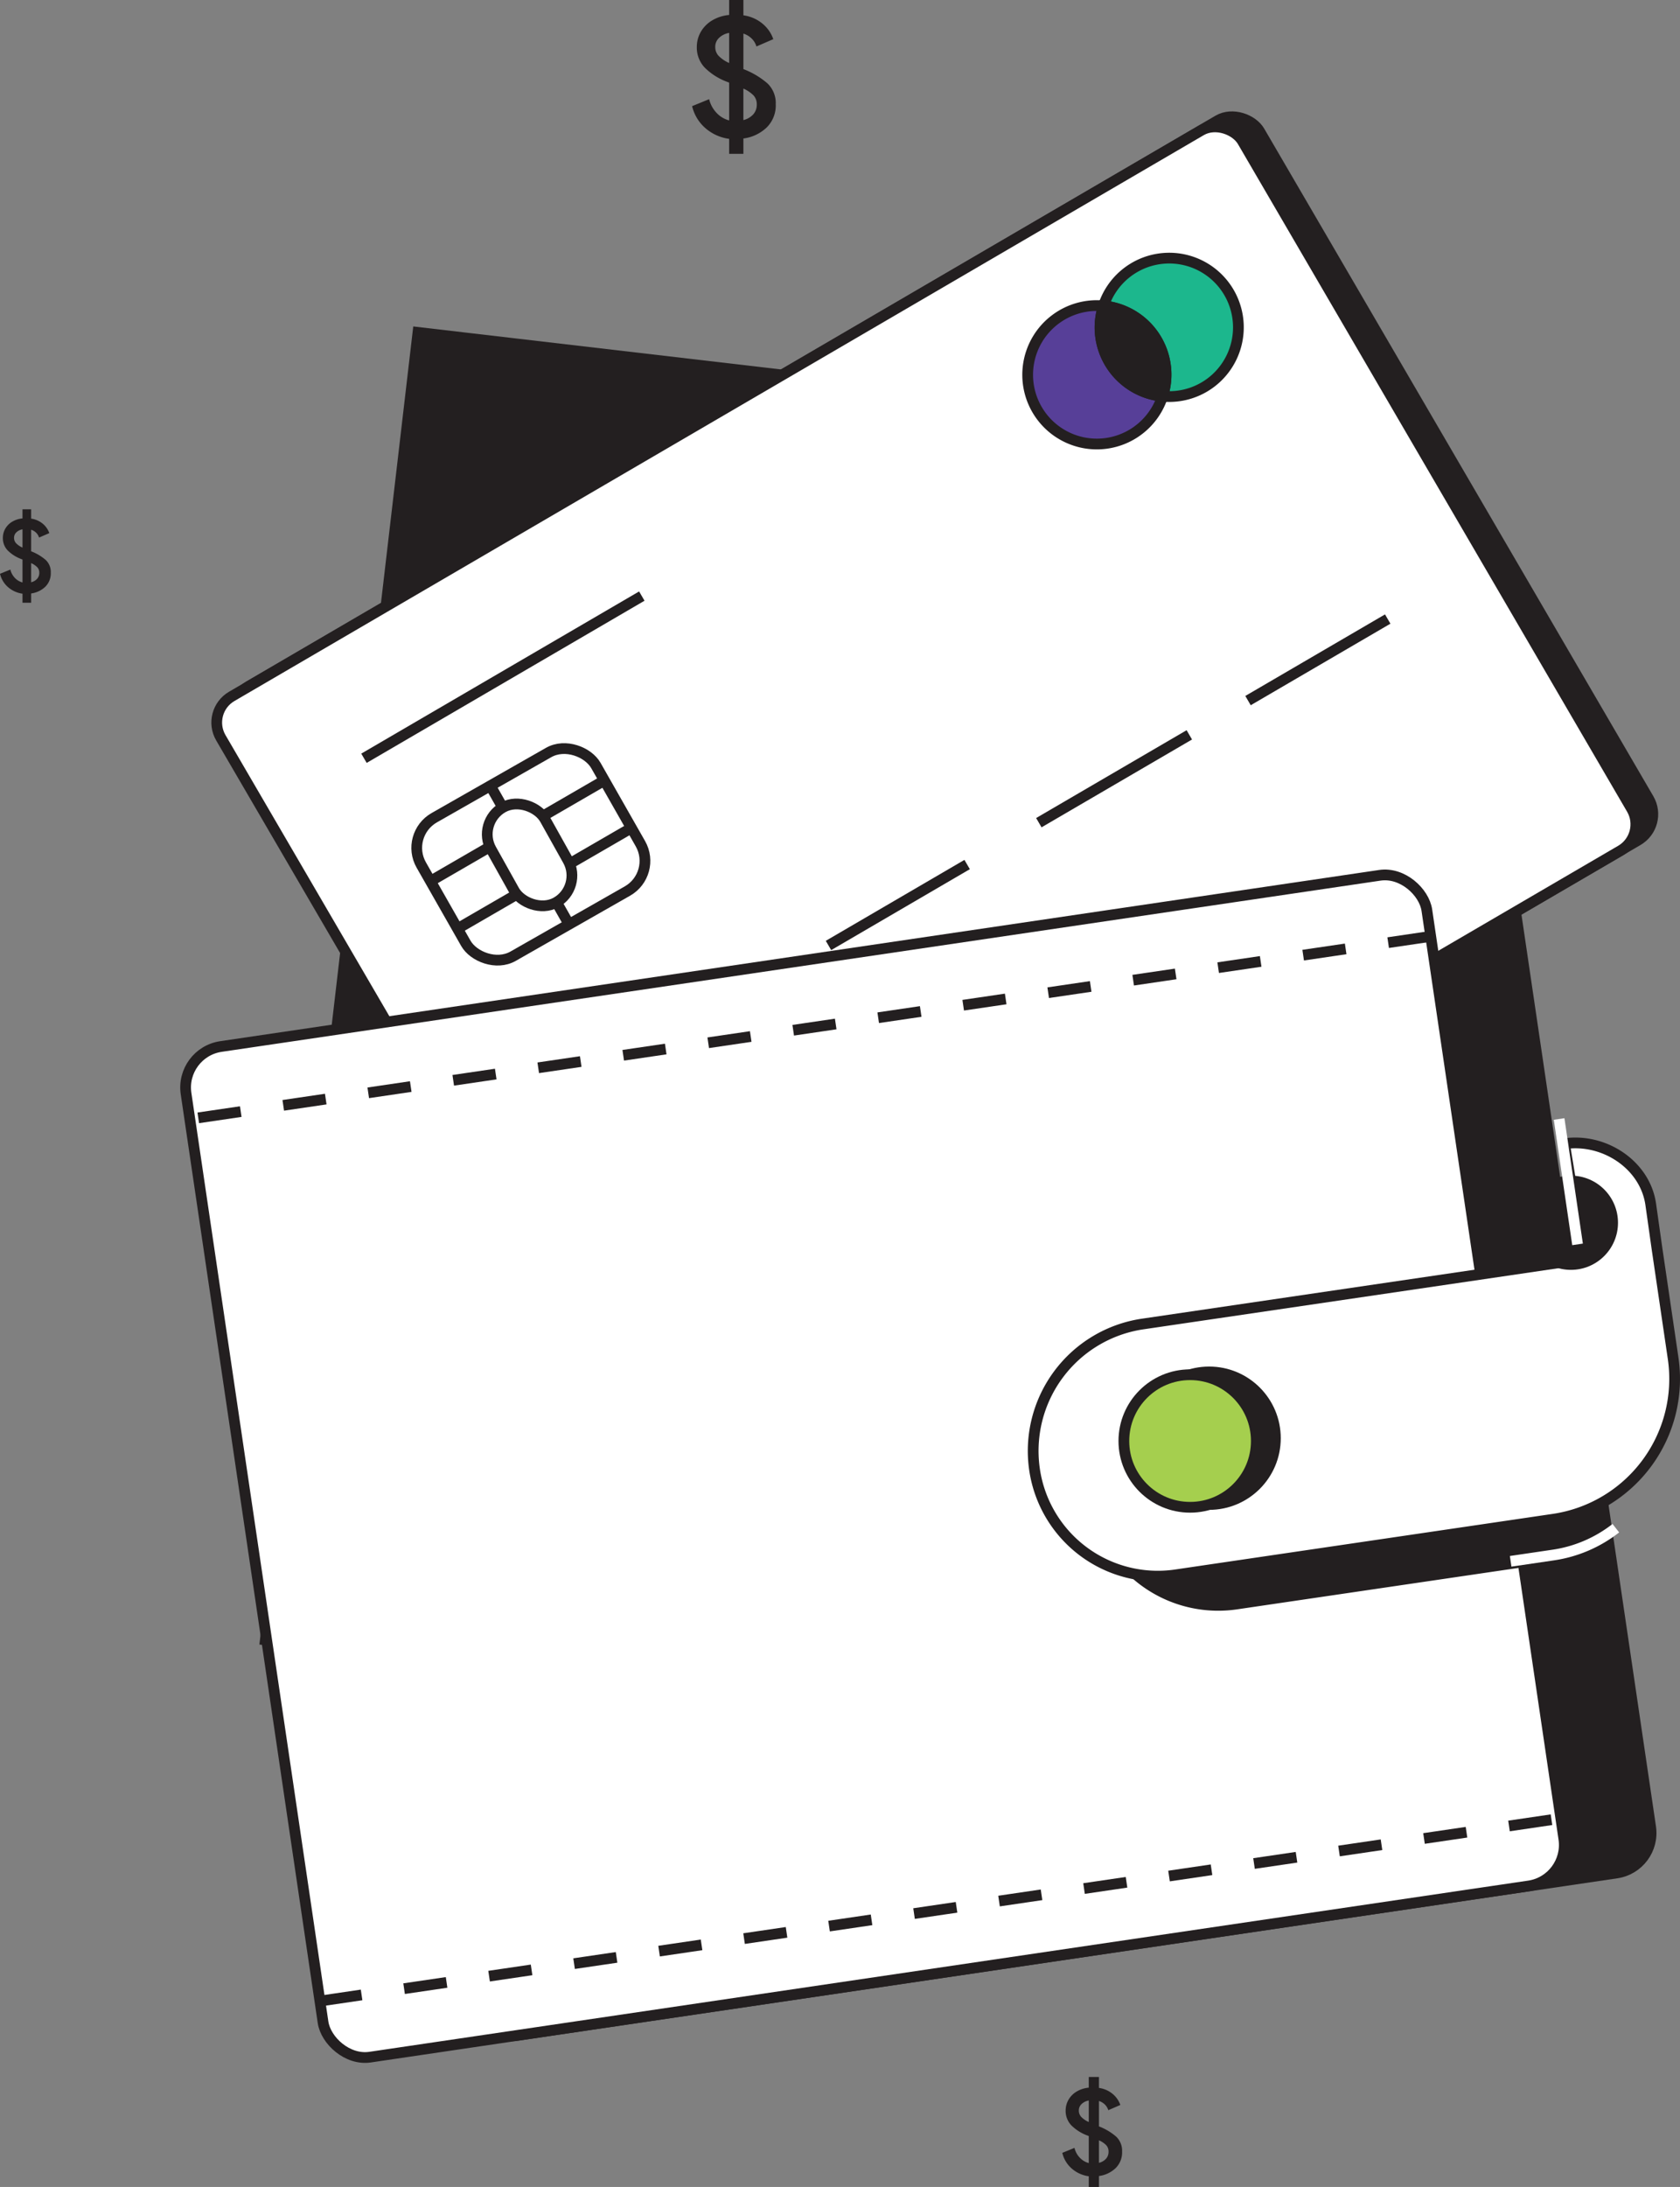 <?xml version="1.0" encoding="UTF-8"?> <svg xmlns="http://www.w3.org/2000/svg" viewBox="0 0 469.34 610.508"><rect x="0" y="0" width="469.34" height="610.508" fill="#808080" stroke="none"/><g stroke-miterlimit="10" stroke-width="3"><path d="m94.787 104.335h220.494v367.546h-220.494z" fill="#231f20" stroke="#231f20" transform="matrix(.993 .116 -.116 .993 34.745 -21.806)"></path><rect fill="#231f20" height="232.63" rx="8.449" stroke="#231f20" transform="matrix(.864 -.504 .504 .864 -71.505 161.686)" width="330.362" x="98.239" y="96.837"></rect><rect fill="#231f20" height="285.266" rx="11.279" stroke="#231f20" transform="matrix(.989 -.146 .146 .989 -55.967 44.651)" width="333.228" x="110.492" y="262.1"></rect><rect fill="#fff" height="232.63" rx="8.449" stroke="#231f20" transform="matrix(.864 -.504 .504 .864 -73.568 159.682)" width="330.362" x="93.499" y="99.652"></rect><path d="m101.681 211.675 77.623-45.273" fill="none" stroke="#231f20"></path><path d="m348.657 195.575 39.029-22.764" fill="none" stroke="#231f20"></path><path d="m290.219 229.659 42.038-24.519" fill="none" stroke="#231f20"></path><path d="m231.453 263.935 38.735-22.593" fill="none" stroke="#231f20"></path><path d="m157.365 307.147 61.59-35.923" fill="none" stroke="#231f20"></path><path d="m307.51 94.205a19.216 19.216 0 0 1 .766-8.813 19.324 19.324 0 1 0 16.52 25.225 19.322 19.322 0 0 1 -17.286-16.412z" fill="#573f98" stroke="#231f20"></path><path d="m323.822 72.265a19.313 19.313 0 0 0 -15.546 13.127 19.277 19.277 0 0 1 16.52 25.225 19.324 19.324 0 1 0 -.974-38.352z" fill="#1cb78d" stroke="#231f20"></path><path d="m308.276 85.392a19.277 19.277 0 0 0 16.52 25.225 19.277 19.277 0 0 0 -16.52-25.225z" fill="#231f20" stroke="#231f20"></path><rect fill="#fff" height="285.266" rx="11.568" stroke="#231f20" transform="matrix(.989 -.146 .146 .989 -57.018 39.933)" width="350.501" x="69.095" y="266.92"></rect><rect fill="none" height="44.496" rx="9.684" stroke="#231f20" transform="matrix(.869 -.495 .495 .869 -98.603 104.795)" width="56.133" x="120.28" y="216.119"></rect><path d="m127.913 259.193 48.582-28.123" fill="none" stroke="#231f20"></path><path d="m120.267 245.985 48.582-28.123" fill="none" stroke="#231f20"></path><path d="m136.632 218.711 22.045 38.802" fill="none" stroke="#231f20"></path><rect fill="#fff" height="30.4" rx="8.609" stroke="#231f20" transform="matrix(.873 -.488 .488 .873 -97.634 102.543)" width="17.218" x="139.325" y="223.403"></rect><path d="m399.682 261.398-346.766 51.024" fill="none" stroke="#231f20" stroke-dasharray="12"></path><path d="m89.146 558.646 346.767-51.024" fill="none" stroke="#231f20" stroke-dasharray="12"></path><path d="m336.124 377.757a35.818 35.818 0 0 0 -30.224 40.651 34.8 34.8 0 0 0 39.5 29.368l105.474-15.52" fill="#231f20" stroke="#231f20"></path><path d="m437.07 319.279s5.478 32.673 4.725 32.113l.026.176-122.578 18.037a35.819 35.819 0 0 0 -30.223 40.651 34.805 34.805 0 0 0 39.5 29.368l105.48-15.524a39.606 39.606 0 0 0 33.418-44.949l-.974-6.616-3.544-24.068s-1.677-11.877-1.745-12.341c-1.625-11.026-13.062-18.468-24.085-16.847z" fill="#fff" stroke="#231f20"></path><path d="m422.028 435.851 11.867-1.746a37.06 37.06 0 0 0 17.521-7.5" fill="none" stroke="#fff"></path></g><circle cx="438.865" cy="341.34" fill="#231f20" r="13.151"></circle><path d="m435.569 312.376 5.15 35.001" fill="none" stroke="#fff" stroke-miterlimit="10" stroke-width="3"></path><circle cx="337.801" cy="401.485" fill="#231f20" r="18.503" stroke="#231f20" stroke-miterlimit="10" stroke-width="3"></circle><circle cx="332.475" cy="402.268" fill="#a5cf4e" r="18.503" stroke="#231f20" stroke-miterlimit="10" stroke-width="3"></circle><path d="m311.637 605.279a8.28 8.28 0 0 1 -4.618 2.171v3.058h-2.849v-2.988a9.041 9.041 0 0 1 -4.618-2.032 8.358 8.358 0 0 1 -2.778-4.5l3.4-1.391a5.943 5.943 0 0 0 1.458 2.71 5.273 5.273 0 0 0 2.535 1.529v-7.536l-.243-.105a12.535 12.535 0 0 1 -4.584-2.846 5.8 5.8 0 0 1 -1.631-4.168 6.007 6.007 0 0 1 .78-2.988 6.371 6.371 0 0 1 2.241-2.292 8.038 8.038 0 0 1 3.437-1.111v-2.987h2.849v3.058a7.577 7.577 0 0 1 3.959 1.786 7 7 0 0 1 2.013 2.971l-3.369 1.458a3.688 3.688 0 0 0 -.9-1.529 4.1 4.1 0 0 0 -1.7-1.04v7.093a16.2 16.2 0 0 1 4.81 2.863 5.417 5.417 0 0 1 1.648 4.152 6.142 6.142 0 0 1 -1.84 4.664zm-9.584-14.34a6.566 6.566 0 0 0 2.117 1.438v-6.006a3.838 3.838 0 0 0 -2.012.99 2.442 2.442 0 0 0 -.766 1.823 2.567 2.567 0 0 0 .661 1.755zm6.91 11.72a2.878 2.878 0 0 0 .73-2.015 2.576 2.576 0 0 0 -.642-1.789 6.543 6.543 0 0 0 -2.032-1.371v6.286a3.868 3.868 0 0 0 1.944-1.111z" fill="#231f20"></path><path d="m214.142 35.628a11.573 11.573 0 0 1 -6.46 3.036v4.277h-3.982v-4.178a12.644 12.644 0 0 1 -6.459-2.842 11.684 11.684 0 0 1 -3.886-6.289l4.759-1.945a8.329 8.329 0 0 0 2.04 3.791 7.38 7.38 0 0 0 3.546 2.138v-10.542l-.34-.147a17.549 17.549 0 0 1 -6.412-3.98 8.107 8.107 0 0 1 -2.281-5.831 8.4 8.4 0 0 1 1.091-4.178 8.909 8.909 0 0 1 3.135-3.206 11.232 11.232 0 0 1 4.807-1.554v-4.178h3.984v4.277a10.62 10.62 0 0 1 5.539 2.5 9.79 9.79 0 0 1 2.814 4.155l-4.712 2.04a5.163 5.163 0 0 0 -1.261-2.139 5.732 5.732 0 0 0 -2.38-1.454v9.91a22.609 22.609 0 0 1 6.728 4 7.577 7.577 0 0 1 2.305 5.807 8.594 8.594 0 0 1 -2.575 6.532zm-13.4-20.057a9.179 9.179 0 0 0 2.961 2.012v-8.4a5.376 5.376 0 0 0 -2.815 1.383 3.421 3.421 0 0 0 -1.071 2.55 3.588 3.588 0 0 0 .92 2.455zm9.658 16.393a4.023 4.023 0 0 0 1.02-2.818 3.6 3.6 0 0 0 -.9-2.5 9.154 9.154 0 0 0 -2.843-1.917v8.792a5.413 5.413 0 0 0 2.723-1.557z" fill="#231f20"></path><path d="m12.626 163.823a7.038 7.038 0 0 1 -3.926 1.844v2.6h-2.417v-2.537a7.68 7.68 0 0 1 -3.923-1.73 7.1 7.1 0 0 1 -2.36-3.819l2.891-1.181a5.069 5.069 0 0 0 1.238 2.3 4.493 4.493 0 0 0 2.154 1.3v-6.4l-.207-.089a10.656 10.656 0 0 1 -3.894-2.418 4.924 4.924 0 0 1 -1.382-3.543 5.1 5.1 0 0 1 .663-2.538 5.413 5.413 0 0 1 1.9-1.947 6.823 6.823 0 0 1 2.919-.943v-2.538h2.418v2.6a6.438 6.438 0 0 1 3.363 1.517 5.938 5.938 0 0 1 1.71 2.523l-2.862 1.239a3.136 3.136 0 0 0 -.766-1.3 3.478 3.478 0 0 0 -1.445-.883v6.02a13.722 13.722 0 0 1 4.086 2.432 4.6 4.6 0 0 1 1.4 3.527 5.221 5.221 0 0 1 -1.56 3.964zm-8.141-12.182a5.562 5.562 0 0 0 1.8 1.222v-5.1a3.259 3.259 0 0 0 -1.709.841 2.073 2.073 0 0 0 -.651 1.548 2.177 2.177 0 0 0 .56 1.489zm5.87 9.956a2.444 2.444 0 0 0 .619-1.712 2.186 2.186 0 0 0 -.545-1.519 5.551 5.551 0 0 0 -1.729-1.166v5.34a3.285 3.285 0 0 0 1.655-.94z" fill="#231f20"></path></svg> 